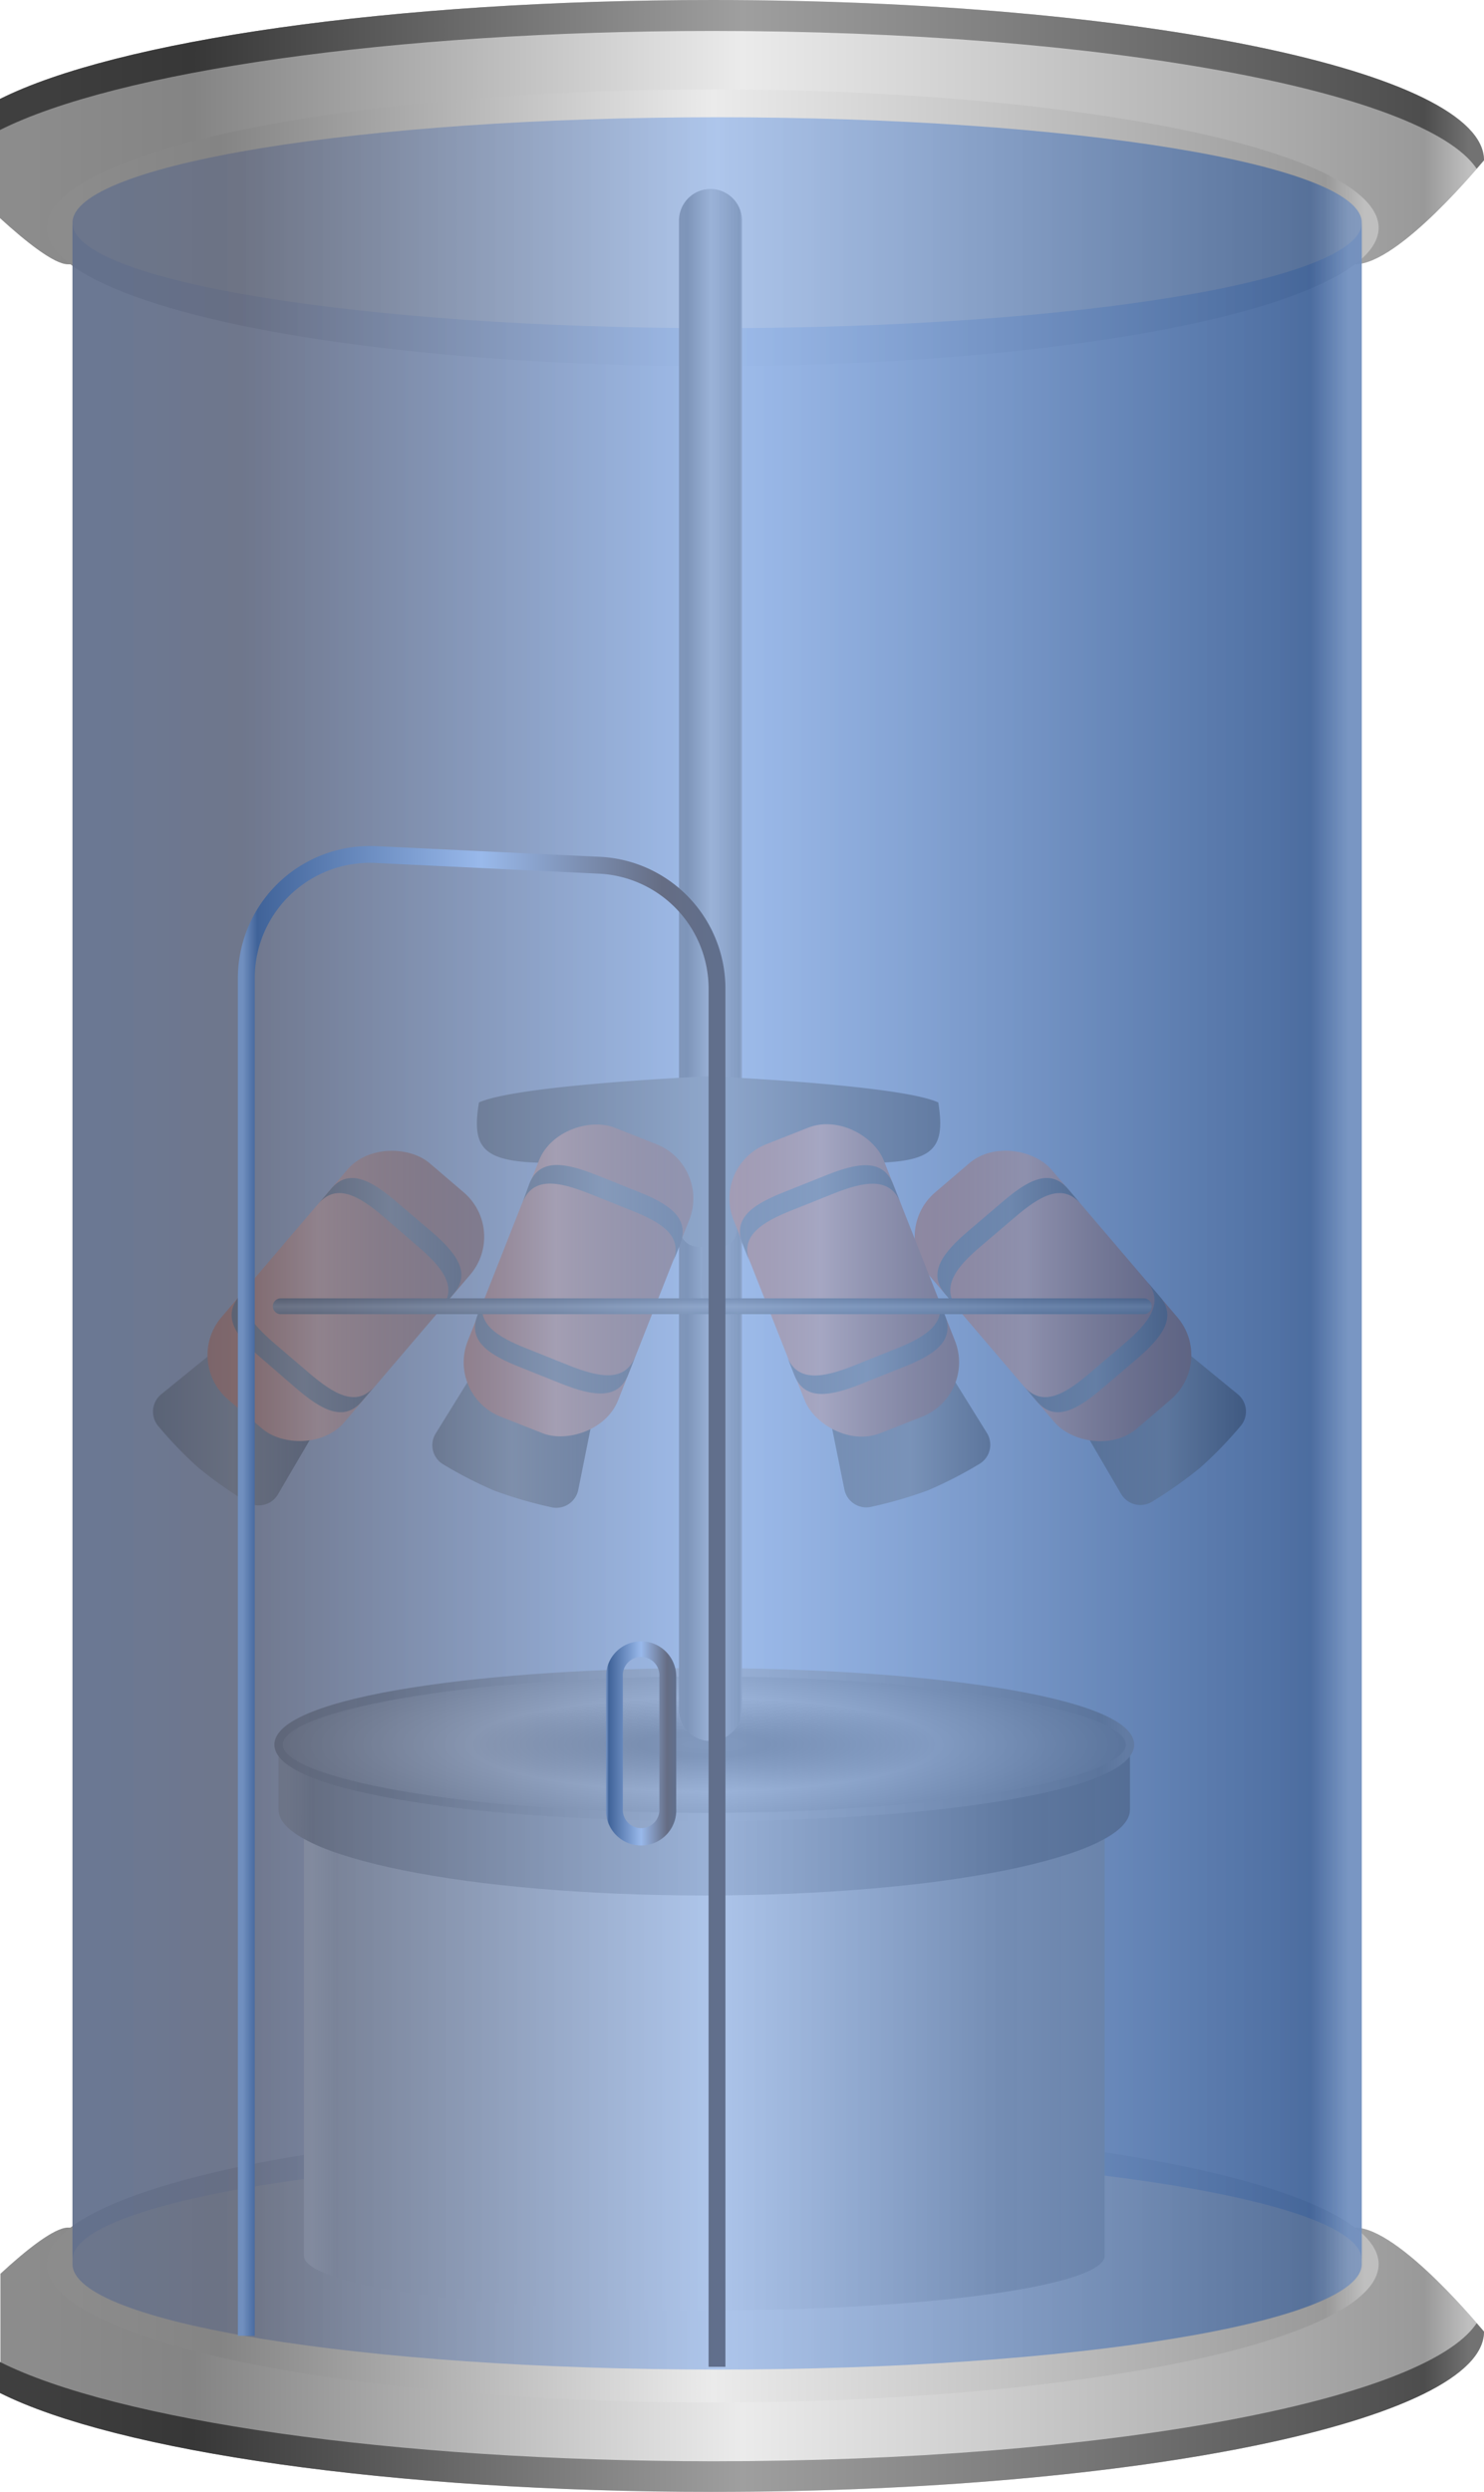 <svg xmlns="http://www.w3.org/2000/svg" xmlns:xlink="http://www.w3.org/1999/xlink" viewBox="0 0 176.05 295.4"><defs><style>.cls-1{fill:none;}.cls-2{fill:url(#New_Gradient_Swatch_2);}.cls-3{fill:url(#New_Gradient_Swatch_3);}.cls-4{fill:url(#New_Gradient_Swatch_2-2);}.cls-5{fill:url(#New_Gradient_Swatch_2-3);}.cls-6{fill:url(#New_Gradient_Swatch_3-2);}.cls-7{fill:url(#New_Gradient_Swatch_2-4);}.cls-138,.cls-8{opacity:0.75;}.cls-8{fill:url(#New_Gradient_Swatch_1);}.cls-9{fill:url(#New_Gradient_Swatch_2-5);}.cls-10{fill:url(#New_Gradient_Swatch_3-3);}.cls-11{clip-path:url(#clip-path);}.cls-12{fill:#727272;}.cls-13{fill:#717171;}.cls-14{fill:#707070;}.cls-15{fill:#6f6f6f;}.cls-16{fill:#6e6e6e;}.cls-17{fill:#6d6d6d;}.cls-18{fill:#6c6c6c;}.cls-19{fill:#6b6b6b;}.cls-20{fill:#6a6a6a;}.cls-21{fill:#696969;}.cls-22{fill:#686868;}.cls-23{fill:#676767;}.cls-24{fill:#666;}.cls-25{fill:#656565;}.cls-26{fill:#646464;}.cls-27{fill:#636363;}.cls-28{fill:#626262;}.cls-29{fill:#616161;}.cls-30{fill:#606060;}.cls-31{fill:#5e5e5e;}.cls-32{fill:#5d5d5d;}.cls-33{fill:#5c5c5c;}.cls-34{fill:#5b5b5b;}.cls-35{fill:#5a5a5a;}.cls-36{fill:#595959;}.cls-37{fill:#585858;}.cls-38{fill:#575757;}.cls-39{fill:#565656;}.cls-40{fill:#555;}.cls-41{fill:#545454;}.cls-42{fill:#535353;}.cls-43{fill:#525252;}.cls-44{fill:#515151;}.cls-45{fill:#505050;}.cls-46{fill:#4f4f4f;}.cls-47{fill:#4e4e4e;}.cls-48{fill:#4d4d4d;}.cls-49{fill:#5f5f5f;}.cls-50{fill:#737373;}.cls-51{fill:#747474;}.cls-52{fill:#757575;}.cls-53{fill:#777;}.cls-54{fill:#787878;}.cls-55{fill:#797979;}.cls-56{fill:#7a7a7a;}.cls-57{fill:#7b7b7b;}.cls-58{fill:#7c7c7c;}.cls-59{fill:#7d7d7d;}.cls-60{fill:#7e7e7e;}.cls-61{fill:#7f7f7f;}.cls-62{fill:gray;}.cls-63{fill:#818181;}.cls-64{fill:#828282;}.cls-65{fill:#838383;}.cls-66{fill:#848484;}.cls-67{fill:#858585;}.cls-68{fill:#868686;}.cls-69{fill:#878787;}.cls-70{fill:#888;}.cls-71{fill:#898989;}.cls-72{fill:#8a8a8a;}.cls-73{fill:#8b8b8b;}.cls-74{fill:#8c8c8c;}.cls-75{fill:#8d8d8d;}.cls-76{fill:#8e8e8e;}.cls-77{fill:#8f8f8f;}.cls-78{fill:#909090;}.cls-79{fill:#919191;}.cls-80{fill:#929292;}.cls-81{fill:#939393;}.cls-82{fill:#949494;}.cls-83{fill:#959595;}.cls-84{fill:#969696;}.cls-85{fill:#979797;}.cls-86{fill:#989898;}.cls-87{fill:#999;}.cls-88{fill:#9a9a9a;}.cls-89{fill:#9b9b9b;}.cls-90{fill:#9c9c9c;}.cls-91{fill:#9d9d9d;}.cls-92{fill:#9e9e9e;}.cls-93{fill:#9f9f9f;}.cls-94{fill:#767676;}.cls-95{fill:#4c4c4c;}.cls-96{fill:#4b4b4b;}.cls-97{fill:#4a4a4a;}.cls-98{fill:#494949;}.cls-99{fill:#484848;}.cls-100{fill:#474747;}.cls-101{fill:#464646;}.cls-102{fill:#454545;}.cls-103{fill:#444;}.cls-104{fill:#434343;}.cls-105{fill:#424242;}.cls-106{fill:#414141;}.cls-107{fill:#404040;}.cls-108{fill:#3f3f3f;}.cls-109{fill:#3e3e3e;}.cls-110{fill:#3d3d3d;}.cls-111{fill:#3c3c3c;}.cls-112{fill:#3b3b3b;}.cls-113{fill:#3a3a3a;}.cls-114{fill:#393939;}.cls-115{fill:#383838;}.cls-116{fill:#373737;}.cls-117{fill:url(#New_Gradient_Swatch_3-4);}.cls-118{fill:url(#linear-gradient);}.cls-119{fill:url(#New_Gradient_Swatch_5);}.cls-120{fill:url(#New_Gradient_Swatch_5-2);}.cls-121{fill:url(#New_Gradient_Swatch_5-3);}.cls-122{fill:url(#linear-gradient-2);}.cls-123{fill:url(#New_Gradient_Swatch_5-4);}.cls-124{fill:url(#New_Gradient_Swatch_5-5);}.cls-125{fill:url(#New_Gradient_Swatch_5-6);}.cls-126{fill:url(#linear-gradient-3);}.cls-127{fill:url(#New_Gradient_Swatch_5-7);}.cls-128{fill:url(#New_Gradient_Swatch_5-8);}.cls-129{fill:url(#New_Gradient_Swatch_5-9);}.cls-130{fill:url(#linear-gradient-4);}.cls-131{fill:url(#New_Gradient_Swatch_5-10);}.cls-132{fill:url(#New_Gradient_Swatch_5-11);}.cls-133{fill:url(#New_Gradient_Swatch_5-12);}.cls-134{fill:url(#linear-gradient-5);}.cls-135{fill:url(#New_Gradient_Swatch_5-13);}.cls-136{fill:url(#New_Gradient_Swatch_5-14);}.cls-137{fill:url(#New_Gradient_Swatch_5-15);}.cls-138{fill:url(#New_Gradient_Swatch_1-2);}.cls-139{fill:url(#New_Gradient_Swatch_1-3);}.cls-140{fill:url(#New_Gradient_Swatch_1-4);}</style><linearGradient id="New_Gradient_Swatch_2" y1="279.74" x2="176.05" y2="279.74" gradientUnits="userSpaceOnUse"><stop offset="0.02" stop-color="#8c8c8c"/><stop offset="0.13" stop-color="#848484"/><stop offset="0.5" stop-color="#ebebeb"/><stop offset="0.96" stop-color="#999"/><stop offset="0.99" stop-color="#bfbfbf"/></linearGradient><linearGradient id="New_Gradient_Swatch_3" y1="285.39" x2="176.05" y2="285.39" gradientUnits="userSpaceOnUse"><stop offset="0.02" stop-color="#3f3f3f"/><stop offset="0.13" stop-color="#373737"/><stop offset="0.5" stop-color="#9f9f9f"/><stop offset="0.96" stop-color="#4d4d4d"/><stop offset="0.99" stop-color="#727272"/></linearGradient><linearGradient id="New_Gradient_Swatch_2-2" x1="5.55" y1="268.4" x2="163.55" y2="268.4" xlink:href="#New_Gradient_Swatch_2"/><linearGradient id="New_Gradient_Swatch_2-3" y1="15.67" x2="176.05" y2="15.67" xlink:href="#New_Gradient_Swatch_2"/><linearGradient id="New_Gradient_Swatch_3-2" y1="10.02" x2="176.05" y2="10.02" xlink:href="#New_Gradient_Swatch_3"/><linearGradient id="New_Gradient_Swatch_2-4" x1="5.55" y1="27" x2="163.55" y2="27" xlink:href="#New_Gradient_Swatch_2"/><linearGradient id="New_Gradient_Swatch_1" x1="8.6" y1="-106.85" x2="161.55" y2="-106.85" gradientTransform="matrix(1, 0, 0, -1, 0, 40.31)" gradientUnits="userSpaceOnUse"><stop offset="0.02" stop-color="#616f8c"/><stop offset="0.13" stop-color="#656d84"/><stop offset="0.5" stop-color="#99b9eb"/><stop offset="0.96" stop-color="#406399"/><stop offset="0.99" stop-color="#708fbf"/></linearGradient><linearGradient id="New_Gradient_Swatch_2-5" x1="131.05" y1="237.4" x2="36.05" y2="237.4" xlink:href="#New_Gradient_Swatch_2"/><linearGradient id="New_Gradient_Swatch_3-3" x1="134.05" y1="211.47" x2="33.05" y2="211.47" xlink:href="#New_Gradient_Swatch_3"/><clipPath id="clip-path"><ellipse class="cls-1" cx="83.55" cy="206.82" rx="50.5" ry="8.58"/></clipPath><linearGradient id="New_Gradient_Swatch_3-4" x1="32.55" y1="206.82" x2="134.55" y2="206.82" xlink:href="#New_Gradient_Swatch_3"/><linearGradient id="linear-gradient" x1="80.55" y1="114.49" x2="88.02" y2="114.49" xlink:href="#New_Gradient_Swatch_3"/><linearGradient id="New_Gradient_Swatch_5" x1="83.84" y1="127.57" x2="84.36" y2="127.57" gradientUnits="userSpaceOnUse"><stop offset="0" stop-color="#3e3f3e"/><stop offset="0.5" stop-color="#70726f"/><stop offset="1" stop-color="#212121"/></linearGradient><linearGradient id="New_Gradient_Swatch_5-2" x1="56.59" y1="141.32" x2="111.61" y2="141.32" xlink:href="#New_Gradient_Swatch_5"/><linearGradient id="New_Gradient_Swatch_5-3" x1="18.15" y1="169.14" x2="37.28" y2="169.14" xlink:href="#New_Gradient_Swatch_5"/><linearGradient id="linear-gradient-2" x1="24.63" y1="153.63" x2="57.44" y2="153.63" gradientTransform="translate(131.23 22.67) rotate(49.51)" gradientUnits="userSpaceOnUse"><stop offset="0" stop-color="#c44c18"/><stop offset="0.07" stop-color="#c85320"/><stop offset="0.18" stop-color="#d46535"/><stop offset="0.31" stop-color="#e78458"/><stop offset="0.4" stop-color="#f79c74"/><stop offset="0.47" stop-color="#e18861"/><stop offset="0.63" stop-color="#b8633e"/><stop offset="0.78" stop-color="#9b4825"/><stop offset="0.91" stop-color="#883816"/><stop offset="1" stop-color="#823210"/></linearGradient><linearGradient id="New_Gradient_Swatch_5-4" x1="27.48" y1="159.65" x2="44.49" y2="159.65" xlink:href="#New_Gradient_Swatch_5"/><linearGradient id="New_Gradient_Swatch_5-5" x1="37.75" y1="147.41" x2="54.76" y2="147.41" xlink:href="#New_Gradient_Swatch_5"/><linearGradient id="New_Gradient_Swatch_5-6" x1="128.68" y1="169.14" x2="147.82" y2="169.14" xlink:href="#New_Gradient_Swatch_5"/><linearGradient id="linear-gradient-3" x1="108.52" y1="153.63" x2="141.33" y2="153.63" gradientTransform="translate(129.67 -44.33) rotate(40.49)" xlink:href="#linear-gradient-2"/><linearGradient id="New_Gradient_Swatch_5-7" x1="121.48" y1="159.65" x2="138.48" y2="159.65" xlink:href="#New_Gradient_Swatch_5"/><linearGradient id="New_Gradient_Swatch_5-8" x1="111.2" y1="147.41" x2="128.21" y2="147.41" xlink:href="#New_Gradient_Swatch_5"/><linearGradient id="New_Gradient_Swatch_5-9" x1="98.49" y1="170.69" x2="117.49" y2="170.69" xlink:href="#New_Gradient_Swatch_5"/><linearGradient id="linear-gradient-4" x1="86.53" y1="151.79" x2="113.77" y2="151.79" gradientTransform="translate(62.76 -26.18) rotate(21.55)" xlink:href="#linear-gradient-2"/><linearGradient id="New_Gradient_Swatch_5-10" x1="93.41" y1="159.49" x2="112.4" y2="159.49" xlink:href="#New_Gradient_Swatch_5"/><linearGradient id="New_Gradient_Swatch_5-11" x1="87.81" y1="143.85" x2="106.8" y2="143.85" xlink:href="#New_Gradient_Swatch_5"/><linearGradient id="New_Gradient_Swatch_5-12" x1="51.28" y1="170.69" x2="70.29" y2="170.69" xlink:href="#New_Gradient_Swatch_5"/><linearGradient id="linear-gradient-5" x1="55.01" y1="151.79" x2="82.24" y2="151.79" gradientTransform="translate(184.6 32.21) rotate(68.45)" xlink:href="#linear-gradient-2"/><linearGradient id="New_Gradient_Swatch_5-13" x1="56.38" y1="159.49" x2="75.37" y2="159.49" xlink:href="#New_Gradient_Swatch_5"/><linearGradient id="New_Gradient_Swatch_5-14" x1="61.98" y1="143.85" x2="80.96" y2="143.85" xlink:href="#New_Gradient_Swatch_5"/><linearGradient id="New_Gradient_Swatch_5-15" x1="84.5" y1="155.79" x2="84.5" y2="153.91" xlink:href="#New_Gradient_Swatch_5"/><linearGradient id="New_Gradient_Swatch_1-2" x1="8.6" y1="147.4" x2="161.55" y2="147.4" gradientTransform="matrix(1, 0, 0, 1, 0, 0)" xlink:href="#New_Gradient_Swatch_1"/><linearGradient id="New_Gradient_Swatch_1-3" x1="86.08" y1="190.43" x2="28.22" y2="190.43" gradientTransform="matrix(1, 0, 0, 1, 0, 0)" xlink:href="#New_Gradient_Swatch_1"/><linearGradient id="New_Gradient_Swatch_1-4" x1="80.22" y1="206.57" x2="71.89" y2="206.57" gradientTransform="matrix(1, 0, 0, 1, 0, 0)" xlink:href="#New_Gradient_Swatch_1"/></defs><title>lab_01</title><g id="Layer_2" data-name="Layer 2"><g id="камера_испытаний_климатическая" data-name="камера испытаний+климатическая"><g id="lab_01"><path class="cls-2" d="M176.05,276.4S166,264.07,160.77,264.07H8.05c-1.61,0-4.94,2.64-8,5.47v14.14c13.75,6.88,46.42,11.72,84.55,11.72C135.09,295.4,176.05,286.9,176.05,276.4Z"/><path class="cls-3" d="M176.05,276.4s-.32-.39-.87-1c-6.17,9.25-44.39,16.37-90.63,16.37C46.4,291.74,13.73,286.89,0,280v3.68c13.75,6.88,46.42,11.72,84.55,11.72C135.09,295.4,176.05,286.9,176.05,276.4Z"/><ellipse class="cls-4" cx="84.55" cy="268.4" rx="79" ry="16.4"/><path class="cls-5" d="M160.77,31.33C166,31.33,176.05,19,176.05,19c0-10.49-41-19-91.5-19C46.42,0,13.75,4.84,0,11.73V25.86c3.11,2.84,6.44,5.47,8.05,5.47Z"/><path class="cls-6" d="M175.18,20c.55-.64.87-1,.87-1,0-10.49-41-19-91.5-19C46.42,0,13.75,4.84,0,11.73v3.68C13.73,8.52,46.4,3.67,84.55,3.67,130.79,3.67,169,10.79,175.18,20Z"/><ellipse class="cls-7" cx="84.55" cy="27" rx="79" ry="16.4"/><path class="cls-8" d="M161.55,267.9c0-6.9-34.23-12.5-76.47-12.5S8.6,261,8.6,267.9V26.4c0,6.91,34.24,12.5,76.48,12.5s76.47-5.59,76.47-12.5Z"/><path class="cls-9" d="M83.55,200.9c-26.23,0-47.5,2.91-47.5,6.5v60c0,3.59,21.27,6.5,47.5,6.5s47.5-2.91,47.5-6.5v-60C131.05,203.81,109.79,200.9,83.55,200.9Z"/><path class="cls-10" d="M83.55,198.24c-27.89,0-50.5,4.55-50.5,10.16v6.13c0,5.61,22.61,10.17,50.5,10.17s50.5-4.56,50.5-10.17V208.4C134.05,202.79,111.45,198.24,83.55,198.24Z"/><g class="cls-11"><rect class="cls-12" x="33.05" y="198.24" width="101" height="17.17"/><ellipse class="cls-12" cx="83.55" cy="206.82" rx="54.68" ry="10.94"/><ellipse class="cls-13" cx="83.55" cy="206.82" rx="54.64" ry="10.93"/><ellipse class="cls-14" cx="83.55" cy="206.82" rx="54.6" ry="10.92"/><ellipse class="cls-15" cx="83.55" cy="206.82" rx="54.56" ry="10.91"/><ellipse class="cls-16" cx="83.55" cy="206.82" rx="54.52" ry="10.9"/><ellipse class="cls-17" cx="83.55" cy="206.82" rx="54.48" ry="10.9"/><ellipse class="cls-18" cx="83.55" cy="206.82" rx="54.44" ry="10.89"/><ellipse class="cls-19" cx="83.55" cy="206.82" rx="54.4" ry="10.88"/><ellipse class="cls-20" cx="83.55" cy="206.82" rx="54.36" ry="10.87"/><ellipse class="cls-21" cx="83.55" cy="206.82" rx="54.31" ry="10.86"/><ellipse class="cls-22" cx="83.55" cy="206.82" rx="54.27" ry="10.85"/><ellipse class="cls-23" cx="83.55" cy="206.82" rx="54.23" ry="10.85"/><ellipse class="cls-24" cx="83.55" cy="206.82" rx="54.19" ry="10.84"/><ellipse class="cls-25" cx="83.55" cy="206.82" rx="54.15" ry="10.83"/><ellipse class="cls-26" cx="83.55" cy="206.82" rx="54.11" ry="10.82"/><ellipse class="cls-27" cx="83.55" cy="206.82" rx="54.07" ry="10.81"/><ellipse class="cls-28" cx="83.55" cy="206.82" rx="54.03" ry="10.81"/><ellipse class="cls-29" cx="83.55" cy="206.82" rx="53.99" ry="10.8"/><ellipse class="cls-30" cx="83.55" cy="206.82" rx="53.94" ry="10.79"/><ellipse class="cls-31" cx="83.55" cy="206.82" rx="53.9" ry="10.78"/><ellipse class="cls-32" cx="83.55" cy="206.82" rx="53.86" ry="10.77"/><ellipse class="cls-33" cx="83.55" cy="206.82" rx="53.82" ry="10.76"/><ellipse class="cls-34" cx="83.55" cy="206.82" rx="53.78" ry="10.76"/><ellipse class="cls-35" cx="83.55" cy="206.82" rx="53.74" ry="10.75"/><ellipse class="cls-36" cx="83.55" cy="206.82" rx="53.7" ry="10.74"/><ellipse class="cls-37" cx="83.55" cy="206.82" rx="53.66" ry="10.73"/><ellipse class="cls-38" cx="83.55" cy="206.82" rx="53.62" ry="10.72"/><ellipse class="cls-39" cx="83.55" cy="206.82" rx="53.58" ry="10.72"/><ellipse class="cls-40" cx="83.55" cy="206.82" rx="53.53" ry="10.71"/><ellipse class="cls-41" cx="83.55" cy="206.82" rx="53.49" ry="10.7"/><ellipse class="cls-42" cx="83.55" cy="206.82" rx="53.45" ry="10.69"/><ellipse class="cls-43" cx="83.55" cy="206.82" rx="53.41" ry="10.68"/><ellipse class="cls-44" cx="83.55" cy="206.82" rx="53.37" ry="10.67"/><ellipse class="cls-45" cx="83.55" cy="206.82" rx="53.33" ry="10.67"/><ellipse class="cls-46" cx="83.55" cy="206.82" rx="53.29" ry="10.66"/><ellipse class="cls-47" cx="83.55" cy="206.82" rx="53.25" ry="10.65"/><ellipse class="cls-48" cx="83.55" cy="206.82" rx="53.21" ry="10.64"/><ellipse class="cls-48" cx="83.55" cy="206.82" rx="53.16" ry="10.63"/><ellipse class="cls-47" cx="83.55" cy="206.82" rx="52.86" ry="10.57"/><ellipse class="cls-46" cx="83.55" cy="206.82" rx="52.55" ry="10.51"/><ellipse class="cls-45" cx="83.55" cy="206.82" rx="52.24" ry="10.45"/><ellipse class="cls-44" cx="83.55" cy="206.82" rx="51.93" ry="10.39"/><ellipse class="cls-43" cx="83.55" cy="206.82" rx="51.62" ry="10.32"/><ellipse class="cls-42" cx="83.55" cy="206.82" rx="51.31" ry="10.26"/><ellipse class="cls-41" cx="83.55" cy="206.82" rx="51" ry="10.2"/><ellipse class="cls-40" cx="83.55" cy="206.82" rx="50.69" ry="10.14"/><ellipse class="cls-39" cx="83.55" cy="206.82" rx="50.38" ry="10.08"/><ellipse class="cls-38" cx="83.55" cy="206.82" rx="50.07" ry="10.01"/><ellipse class="cls-37" cx="83.55" cy="206.82" rx="49.76" ry="9.95"/><ellipse class="cls-36" cx="83.55" cy="206.82" rx="49.45" ry="9.89"/><ellipse class="cls-35" cx="83.55" cy="206.82" rx="49.14" ry="9.83"/><ellipse class="cls-34" cx="83.55" cy="206.82" rx="48.83" ry="9.77"/><ellipse class="cls-33" cx="83.55" cy="206.82" rx="48.52" ry="9.7"/><ellipse class="cls-32" cx="83.55" cy="206.82" rx="48.21" ry="9.64"/><ellipse class="cls-31" cx="83.55" cy="206.82" rx="47.9" ry="9.58"/><ellipse class="cls-49" cx="83.55" cy="206.82" rx="47.59" ry="9.52"/><ellipse class="cls-30" cx="83.55" cy="206.82" rx="47.28" ry="9.46"/><ellipse class="cls-29" cx="83.55" cy="206.82" rx="46.97" ry="9.39"/><ellipse class="cls-28" cx="83.55" cy="206.82" rx="46.66" ry="9.33"/><ellipse class="cls-27" cx="83.55" cy="206.82" rx="46.35" ry="9.27"/><ellipse class="cls-26" cx="83.55" cy="206.82" rx="46.04" ry="9.21"/><ellipse class="cls-25" cx="83.55" cy="206.82" rx="45.73" ry="9.15"/><ellipse class="cls-24" cx="83.55" cy="206.82" rx="45.42" ry="9.08"/><ellipse class="cls-23" cx="83.55" cy="206.82" rx="45.11" ry="9.02"/><ellipse class="cls-22" cx="83.55" cy="206.82" rx="44.81" ry="8.96"/><ellipse class="cls-21" cx="83.55" cy="206.82" rx="44.5" ry="8.9"/><ellipse class="cls-20" cx="83.55" cy="206.82" rx="44.19" ry="8.84"/><ellipse class="cls-19" cx="83.55" cy="206.82" rx="43.88" ry="8.78"/><ellipse class="cls-18" cx="83.55" cy="206.82" rx="43.57" ry="8.71"/><ellipse class="cls-17" cx="83.55" cy="206.82" rx="43.26" ry="8.65"/><ellipse class="cls-16" cx="83.55" cy="206.82" rx="42.95" ry="8.59"/><ellipse class="cls-15" cx="83.55" cy="206.82" rx="42.64" ry="8.53"/><ellipse class="cls-14" cx="83.55" cy="206.82" rx="42.33" ry="8.47"/><ellipse class="cls-13" cx="83.55" cy="206.82" rx="42.02" ry="8.4"/><ellipse class="cls-12" cx="83.55" cy="206.82" rx="41.71" ry="8.34"/><ellipse class="cls-50" cx="83.55" cy="206.82" rx="41.4" ry="8.28"/><ellipse class="cls-51" cx="83.55" cy="206.82" rx="41.09" ry="8.22"/><ellipse class="cls-52" cx="83.55" cy="206.82" rx="40.78" ry="8.16"/><ellipse class="cls-53" cx="83.55" cy="206.82" rx="40.47" ry="8.09"/><ellipse class="cls-54" cx="83.55" cy="206.82" rx="40.16" ry="8.03"/><ellipse class="cls-55" cx="83.55" cy="206.82" rx="39.85" ry="7.97"/><ellipse class="cls-56" cx="83.55" cy="206.82" rx="39.54" ry="7.91"/><ellipse class="cls-57" cx="83.55" cy="206.82" rx="39.23" ry="7.85"/><ellipse class="cls-58" cx="83.55" cy="206.82" rx="38.92" ry="7.78"/><ellipse class="cls-59" cx="83.55" cy="206.82" rx="38.61" ry="7.72"/><ellipse class="cls-60" cx="83.55" cy="206.82" rx="38.3" ry="7.66"/><ellipse class="cls-61" cx="83.55" cy="206.82" rx="37.99" ry="7.6"/><ellipse class="cls-62" cx="83.55" cy="206.82" rx="37.68" ry="7.54"/><ellipse class="cls-63" cx="83.55" cy="206.82" rx="37.37" ry="7.47"/><ellipse class="cls-64" cx="83.55" cy="206.82" rx="37.06" ry="7.41"/><ellipse class="cls-65" cx="83.55" cy="206.82" rx="36.75" ry="7.35"/><ellipse class="cls-66" cx="83.55" cy="206.82" rx="36.45" ry="7.29"/><ellipse class="cls-67" cx="83.55" cy="206.82" rx="36.14" ry="7.23"/><ellipse class="cls-68" cx="83.55" cy="206.82" rx="35.83" ry="7.17"/><ellipse class="cls-69" cx="83.55" cy="206.82" rx="35.52" ry="7.1"/><ellipse class="cls-70" cx="83.55" cy="206.82" rx="35.21" ry="7.04"/><ellipse class="cls-71" cx="83.55" cy="206.82" rx="34.9" ry="6.98"/><ellipse class="cls-72" cx="83.55" cy="206.82" rx="34.59" ry="6.92"/><ellipse class="cls-73" cx="83.55" cy="206.82" rx="34.28" ry="6.86"/><ellipse class="cls-74" cx="83.55" cy="206.82" rx="33.97" ry="6.79"/><ellipse class="cls-75" cx="83.55" cy="206.82" rx="33.66" ry="6.73"/><ellipse class="cls-76" cx="83.55" cy="206.82" rx="33.35" ry="6.67"/><ellipse class="cls-77" cx="83.55" cy="206.82" rx="33.04" ry="6.61"/><ellipse class="cls-78" cx="83.55" cy="206.82" rx="32.73" ry="6.55"/><ellipse class="cls-79" cx="83.55" cy="206.82" rx="32.42" ry="6.48"/><ellipse class="cls-80" cx="83.55" cy="206.82" rx="32.11" ry="6.42"/><ellipse class="cls-81" cx="83.55" cy="206.82" rx="31.8" ry="6.36"/><ellipse class="cls-82" cx="83.55" cy="206.82" rx="31.49" ry="6.3"/><ellipse class="cls-83" cx="83.55" cy="206.82" rx="31.18" ry="6.24"/><ellipse class="cls-84" cx="83.55" cy="206.82" rx="30.87" ry="6.17"/><ellipse class="cls-85" cx="83.55" cy="206.82" rx="30.56" ry="6.11"/><ellipse class="cls-86" cx="83.55" cy="206.82" rx="30.25" ry="6.05"/><ellipse class="cls-87" cx="83.55" cy="206.82" rx="29.94" ry="5.99"/><ellipse class="cls-88" cx="83.55" cy="206.82" rx="29.63" ry="5.93"/><ellipse class="cls-89" cx="83.55" cy="206.82" rx="29.32" ry="5.86"/><ellipse class="cls-90" cx="83.55" cy="206.82" rx="29.01" ry="5.8"/><ellipse class="cls-91" cx="83.55" cy="206.82" rx="28.7" ry="5.74"/><ellipse class="cls-92" cx="83.55" cy="206.82" rx="28.4" ry="5.68"/><ellipse class="cls-93" cx="83.55" cy="206.82" rx="28.09" ry="5.62"/><ellipse class="cls-93" cx="83.55" cy="206.82" rx="27.78" ry="5.56"/><ellipse class="cls-92" cx="83.55" cy="206.82" rx="27.58" ry="5.52"/><ellipse class="cls-91" cx="83.55" cy="206.82" rx="27.38" ry="5.48"/><ellipse class="cls-90" cx="83.55" cy="206.82" rx="27.19" ry="5.44"/><ellipse class="cls-89" cx="83.55" cy="206.82" rx="26.99" ry="5.4"/><ellipse class="cls-88" cx="83.55" cy="206.82" rx="26.8" ry="5.36"/><ellipse class="cls-87" cx="83.55" cy="206.82" rx="26.6" ry="5.32"/><ellipse class="cls-86" cx="83.55" cy="206.82" rx="26.4" ry="5.28"/><ellipse class="cls-85" cx="83.55" cy="206.82" rx="26.21" ry="5.24"/><ellipse class="cls-84" cx="83.55" cy="206.82" rx="26.01" ry="5.2"/><ellipse class="cls-83" cx="83.55" cy="206.82" rx="25.81" ry="5.16"/><ellipse class="cls-82" cx="83.55" cy="206.82" rx="25.62" ry="5.12"/><ellipse class="cls-81" cx="83.55" cy="206.82" rx="25.42" ry="5.08"/><ellipse class="cls-80" cx="83.55" cy="206.82" rx="25.23" ry="5.05"/><ellipse class="cls-79" cx="83.55" cy="206.82" rx="25.03" ry="5.01"/><ellipse class="cls-78" cx="83.55" cy="206.82" rx="24.83" ry="4.97"/><ellipse class="cls-77" cx="83.55" cy="206.82" rx="24.64" ry="4.93"/><ellipse class="cls-76" cx="83.55" cy="206.82" rx="24.44" ry="4.89"/><ellipse class="cls-75" cx="83.55" cy="206.82" rx="24.25" ry="4.85"/><ellipse class="cls-74" cx="83.55" cy="206.82" rx="24.05" ry="4.81"/><ellipse class="cls-73" cx="83.55" cy="206.82" rx="23.85" ry="4.77"/><ellipse class="cls-72" cx="83.55" cy="206.82" rx="23.66" ry="4.73"/><ellipse class="cls-71" cx="83.55" cy="206.82" rx="23.46" ry="4.69"/><ellipse class="cls-70" cx="83.55" cy="206.82" rx="23.26" ry="4.65"/><ellipse class="cls-69" cx="83.55" cy="206.82" rx="23.07" ry="4.61"/><ellipse class="cls-68" cx="83.55" cy="206.82" rx="22.87" ry="4.57"/><ellipse class="cls-67" cx="83.55" cy="206.82" rx="22.68" ry="4.54"/><ellipse class="cls-66" cx="83.55" cy="206.82" rx="22.48" ry="4.5"/><ellipse class="cls-65" cx="83.55" cy="206.82" rx="22.28" ry="4.46"/><ellipse class="cls-64" cx="83.55" cy="206.82" rx="22.09" ry="4.42"/><ellipse class="cls-63" cx="83.55" cy="206.82" rx="21.89" ry="4.38"/><ellipse class="cls-62" cx="83.55" cy="206.82" rx="21.7" ry="4.34"/><ellipse class="cls-61" cx="83.55" cy="206.82" rx="21.5" ry="4.3"/><ellipse class="cls-60" cx="83.55" cy="206.82" rx="21.3" ry="4.26"/><ellipse class="cls-59" cx="83.55" cy="206.82" rx="21.11" ry="4.22"/><ellipse class="cls-58" cx="83.55" cy="206.82" rx="20.91" ry="4.18"/><ellipse class="cls-57" cx="83.55" cy="206.82" rx="20.72" ry="4.14"/><ellipse class="cls-56" cx="83.55" cy="206.82" rx="20.52" ry="4.1"/><ellipse class="cls-55" cx="83.55" cy="206.82" rx="20.32" ry="4.06"/><ellipse class="cls-54" cx="83.55" cy="206.82" rx="20.13" ry="4.03"/><path class="cls-53" d="M83.55,202.84c-11,0-19.93,1.78-19.93,4s8.93,4,19.93,4,19.94-1.79,19.94-4S94.56,202.84,83.55,202.84Z"/><ellipse class="cls-94" cx="83.55" cy="206.82" rx="19.73" ry="3.95"/><ellipse class="cls-52" cx="83.55" cy="206.82" rx="19.54" ry="3.91"/><path class="cls-51" d="M83.55,203c-10.68,0-19.34,1.73-19.34,3.87s8.66,3.87,19.34,3.87,19.35-1.73,19.35-3.87S94.24,203,83.55,203Z"/><ellipse class="cls-50" cx="83.55" cy="206.82" rx="19.15" ry="3.83"/><ellipse class="cls-12" cx="83.55" cy="206.82" rx="18.95" ry="3.79"/><path class="cls-13" d="M83.55,203.07c-10.35,0-18.75,1.68-18.75,3.75s8.4,3.75,18.75,3.75,18.76-1.68,18.76-3.75S93.91,203.07,83.55,203.07Z"/><path class="cls-14" d="M83.55,203.11c-10.24,0-18.55,1.66-18.55,3.71s8.31,3.71,18.55,3.71,18.56-1.66,18.56-3.71S93.8,203.11,83.55,203.11Z"/><ellipse class="cls-15" cx="83.55" cy="206.82" rx="18.36" ry="3.67"/><path class="cls-16" d="M83.55,203.19c-10,0-18.16,1.62-18.16,3.63s8.13,3.63,18.16,3.63,18.17-1.62,18.17-3.63S93.59,203.19,83.55,203.19Z"/><path class="cls-17" d="M83.55,203.23c-9.92,0-18,1.61-18,3.59s8,3.6,18,3.6,18-1.61,18-3.6S93.48,203.23,83.55,203.23Z"/><ellipse class="cls-18" cx="83.55" cy="206.82" rx="17.77" ry="3.55"/><ellipse class="cls-20" cx="83.55" cy="206.82" rx="17.58" ry="3.52"/><path class="cls-21" d="M83.55,203.35c-9.59,0-17.38,1.55-17.38,3.47S74,210.3,83.55,210.3s17.39-1.56,17.39-3.48S93.15,203.35,83.55,203.35Z"/><ellipse class="cls-22" cx="83.55" cy="206.82" rx="17.18" ry="3.44"/><ellipse class="cls-23" cx="83.55" cy="206.82" rx="16.99" ry="3.4"/><path class="cls-24" d="M83.55,203.46c-9.27,0-16.79,1.51-16.79,3.36s7.52,3.36,16.79,3.36,16.8-1.5,16.8-3.36S92.83,203.46,83.55,203.46Z"/><path class="cls-25" d="M83.55,203.5C74.39,203.5,67,205,67,206.82s7.43,3.32,16.59,3.32,16.6-1.49,16.6-3.32S92.72,203.5,83.55,203.5Z"/><ellipse class="cls-26" cx="83.55" cy="206.82" rx="16.4" ry="3.28"/><path class="cls-27" d="M83.55,203.58c-8.94,0-16.2,1.45-16.2,3.24s7.26,3.24,16.2,3.24,16.21-1.45,16.21-3.24S92.5,203.58,83.55,203.58Z"/><path class="cls-28" d="M83.55,203.62c-8.84,0-16,1.43-16,3.2s7.16,3.2,16,3.2,16-1.43,16-3.2S92.4,203.62,83.55,203.62Z"/><ellipse class="cls-29" cx="83.55" cy="206.82" rx="15.81" ry="3.16"/><path class="cls-30" d="M83.55,203.7c-8.62,0-15.61,1.4-15.61,3.12s7,3.12,15.61,3.12,15.62-1.39,15.62-3.12S92.18,203.7,83.55,203.7Z"/><path class="cls-49" d="M83.55,203.74c-8.51,0-15.41,1.38-15.41,3.08s6.9,3.09,15.41,3.09S99,208.52,99,206.82,92.07,203.74,83.55,203.74Z"/><ellipse class="cls-31" cx="83.55" cy="206.82" rx="15.22" ry="3.04"/><ellipse class="cls-32" cx="83.55" cy="206.82" rx="15.03" ry="3.01"/><path class="cls-33" d="M83.55,203.86c-8.19,0-14.83,1.32-14.83,3s6.64,3,14.83,3,14.84-1.33,14.84-3S91.75,203.86,83.55,203.86Z"/><ellipse class="cls-34" cx="83.55" cy="206.82" rx="14.63" ry="2.93"/><ellipse class="cls-35" cx="83.55" cy="206.82" rx="14.44" ry="2.89"/><path class="cls-36" d="M83.55,204c-7.86,0-14.24,1.28-14.24,2.85s6.38,2.85,14.24,2.85,14.25-1.28,14.25-2.85S91.42,204,83.55,204Z"/><path class="cls-37" d="M83.55,204c-7.75,0-14,1.26-14,2.81s6.29,2.81,14,2.81,14-1.26,14-2.81S91.31,204,83.55,204Z"/><ellipse class="cls-38" cx="83.55" cy="206.82" rx="13.85" ry="2.77"/><path class="cls-39" d="M83.55,204.09c-7.54,0-13.65,1.22-13.65,2.73s6.11,2.73,13.65,2.73,13.66-1.22,13.66-2.73S91.1,204.09,83.55,204.09Z"/><path class="cls-40" d="M83.55,204.13c-7.43,0-13.45,1.2-13.45,2.69s6,2.69,13.45,2.69S97,208.31,97,206.82,91,204.13,83.55,204.13Z"/><ellipse class="cls-41" cx="83.55" cy="206.82" rx="13.26" ry="2.65"/><path class="cls-42" d="M83.55,204.21c-7.21,0-13.06,1.17-13.06,2.61s5.85,2.61,13.06,2.61,13.07-1.17,13.07-2.61S90.77,204.21,83.55,204.21Z"/><path class="cls-43" d="M83.55,204.25c-7.1,0-12.86,1.15-12.86,2.57s5.76,2.58,12.86,2.58,12.87-1.16,12.87-2.58S90.66,204.25,83.55,204.25Z"/><ellipse class="cls-44" cx="83.55" cy="206.82" rx="12.67" ry="2.53"/><ellipse class="cls-45" cx="83.55" cy="206.82" rx="12.48" ry="2.5"/><path class="cls-46" d="M83.55,204.37c-6.78,0-12.28,1.09-12.28,2.45s5.5,2.46,12.28,2.46,12.29-1.1,12.29-2.46S90.34,204.37,83.55,204.37Z"/><ellipse class="cls-47" cx="83.55" cy="206.82" rx="12.09" ry="2.42"/><ellipse class="cls-48" cx="83.55" cy="206.82" rx="11.89" ry="2.38"/><path class="cls-95" d="M83.55,204.48c-6.45,0-11.69,1.05-11.69,2.34s5.24,2.34,11.69,2.34,11.7-1,11.7-2.34S90,204.48,83.55,204.48Z"/><path class="cls-96" d="M83.55,204.52c-6.34,0-11.49,1-11.49,2.3s5.15,2.3,11.49,2.3,11.5-1,11.5-2.3S89.9,204.52,83.55,204.52Z"/><ellipse class="cls-97" cx="83.55" cy="206.82" rx="11.3" ry="2.26"/><path class="cls-98" d="M83.55,204.6c-6.13,0-11.1,1-11.1,2.22s5,2.22,11.1,2.22,11.11-1,11.11-2.22S89.69,204.6,83.55,204.6Z"/><path class="cls-99" d="M83.55,204.64c-6,0-10.9,1-10.9,2.18S77.53,209,83.55,209s10.91-1,10.91-2.18S89.58,204.64,83.55,204.64Z"/><ellipse class="cls-100" cx="83.55" cy="206.82" rx="10.71" ry="2.14"/><path class="cls-101" d="M83.55,204.72c-5.8,0-10.51.94-10.51,2.1s4.71,2.1,10.51,2.1,10.52-.94,10.52-2.1S89.36,204.72,83.55,204.72Z"/><path class="cls-102" d="M83.55,204.76c-5.69,0-10.32.92-10.32,2.06s4.63,2.07,10.32,2.07,10.33-.93,10.33-2.07S89.25,204.76,83.55,204.76Z"/><ellipse class="cls-103" cx="83.55" cy="206.82" rx="10.12" ry="2.02"/><ellipse class="cls-104" cx="83.55" cy="206.82" rx="9.93" ry="1.99"/><path class="cls-105" d="M83.55,204.88c-5.37,0-9.73.87-9.73,1.94s4.36,2,9.73,2,9.74-.87,9.74-2S88.93,204.88,83.55,204.88Z"/><ellipse class="cls-106" cx="83.55" cy="206.82" rx="9.54" ry="1.91"/><ellipse class="cls-107" cx="83.55" cy="206.82" rx="9.34" ry="1.87"/><path class="cls-108" d="M83.55,205c-5,0-9.14.82-9.14,1.83s4.1,1.83,9.14,1.83,9.15-.82,9.15-1.83S88.6,205,83.55,205Z"/><path class="cls-109" d="M83.55,205c-4.94,0-8.94.8-8.94,1.79s4,1.79,8.94,1.79,9-.8,9-1.79S88.5,205,83.55,205Z"/><ellipse class="cls-110" cx="83.55" cy="206.82" rx="8.75" ry="1.75"/><path class="cls-111" d="M83.55,205.11c-4.72,0-8.55.77-8.55,1.71s3.83,1.71,8.55,1.71,8.56-.76,8.56-1.71S88.28,205.11,83.55,205.11Z"/><path class="cls-112" d="M83.55,205.15c-4.61,0-8.35.75-8.35,1.67s3.74,1.67,8.35,1.67,8.36-.75,8.36-1.67S88.17,205.15,83.55,205.15Z"/><ellipse class="cls-113" cx="83.55" cy="206.82" rx="8.16" ry="1.63"/><path class="cls-114" d="M83.55,205.23c-4.39,0-8,.71-8,1.59s3.57,1.59,8,1.59,8-.71,8-1.59S88,205.23,83.55,205.23Z"/><path class="cls-115" d="M83.55,205.27c-4.29,0-7.77.69-7.77,1.55s3.48,1.56,7.77,1.56,7.78-.7,7.78-1.56S87.85,205.27,83.55,205.27Z"/><ellipse class="cls-116" cx="83.55" cy="206.82" rx="7.57" ry="1.51"/><ellipse class="cls-116" cx="83.55" cy="206.82" rx="7.38" ry="1.48"/><path class="cls-115" d="M83.55,205.5c-3.64,0-6.59.59-6.59,1.32s3,1.32,6.59,1.32,6.6-.59,6.6-1.32S87.2,205.5,83.55,205.5Z"/><ellipse class="cls-114" cx="83.55" cy="206.82" rx="5.8" ry="1.16"/><path class="cls-113" d="M83.55,205.82c-2.77,0-5,.45-5,1s2.24,1,5,1,5-.45,5-1S86.33,205.82,83.55,205.82Z"/><ellipse class="cls-111" cx="83.55" cy="206.82" rx="4.23" ry="0.85"/><ellipse class="cls-110" cx="83.55" cy="206.82" rx="3.44" ry="0.69"/><path class="cls-109" d="M83.55,206.29c-1.46,0-2.65.24-2.65.53s1.19.53,2.65.53,2.66-.23,2.66-.53S85,206.29,83.55,206.29Z"/><ellipse class="cls-108" cx="83.55" cy="206.82" rx="1.87" ry="0.37"/></g><path class="cls-117" d="M83.55,197.74c-24.72,0-51,3.18-51,9.08s26.28,9.08,51,9.08,51-3.18,51-9.08S108.28,197.74,83.55,197.74Zm0,17.16c-29.46,0-50-4.26-50-8.08s20.54-8.08,50-8.08,50,4.26,50,8.08S113,214.9,83.55,214.9Z"/><path class="cls-118" d="M84.29,22.4a3.75,3.75,0,0,0-3.74,3.74v176.7a3.74,3.74,0,0,0,7.47,0V26.14A3.75,3.75,0,0,0,84.29,22.4Z"/><g id="engeni_main"><path class="cls-119" d="M83.84,127.57h0Z"/><path class="cls-120" d="M84.1,127.58c-2.54.12-22.87,1.12-27.28,3.11-1,6.07.79,7.39,10.79,7.14a2.79,2.79,0,0,0,2.06,3.49c3.88-.13,2.38,3,2.94,3.5,1.69,1.56,8.25,0,8.12.62s.13,2.5,2.63,2.38c-.08,1.23-.11,3.22-.13,4.57A4.68,4.68,0,0,0,84,155l0,.07h.06l.05-.07a4.59,4.59,0,0,0,.78-2.61c0-1.35,0-3.34-.12-4.57,2.5.12,2.75-1.75,2.62-2.38s6.44.94,8.13-.62c.55-.52-.94-3.63,2.93-3.5a2.8,2.8,0,0,0,2.07-3.49c10,.25,11.75-1.07,10.79-7.14C107,128.7,86.64,127.7,84.1,127.58Z"/><path class="cls-121" d="M19.12,165.29a2.66,2.66,0,0,0-.28,3.84A47.16,47.16,0,0,0,23.55,174a49.69,49.69,0,0,0,5.66,4A2.64,2.64,0,0,0,33,177.1l4.33-7.39-11.53-9.85Z"/><rect class="cls-122" x="22.62" y="144.04" width="36.83" height="19.17" rx="6.92" ry="6.92" transform="translate(-102.45 85.08) rotate(-49.51)"/><path class="cls-123" d="M36.71,162.8l-4.05-3.46c-2.9-2.47-4.92-4.9-2.75-7.44l-1.52,1.78c-2.17,2.54-.15,5,2.75,7.44l4,3.46c2.89,2.47,5.61,4.09,7.78,1.55l1.52-1.79C42.32,166.88,39.61,165.27,36.71,162.8Z"/><path class="cls-124" d="M51.11,145.94l-4.06-3.46c-2.89-2.47-5.61-4.09-7.78-1.55l-1.52,1.79c2.17-2.55,4.89-.93,7.78,1.54l4,3.46c2.9,2.47,4.92,4.9,2.75,7.44l1.52-1.78C56,150.84,54,148.41,51.11,145.94Z"/><path class="cls-125" d="M140.22,159.86l-11.54,9.85L133,177.1a2.65,2.65,0,0,0,3.75.87,49.61,49.61,0,0,0,5.65-4,47.16,47.16,0,0,0,4.71-4.85,2.65,2.65,0,0,0-.27-3.84Z"/><rect class="cls-126" x="115.34" y="135.21" width="19.17" height="36.83" rx="6.92" ry="6.92" transform="translate(-69.84 117.91) rotate(-40.49)"/><path class="cls-127" d="M136.05,151.9c2.17,2.54.15,5-2.74,7.44l-4.06,3.46c-2.89,2.47-5.6,4.08-7.77,1.54l1.52,1.79c2.17,2.54,4.88.92,7.77-1.55l4.06-3.46c2.89-2.47,4.91-4.9,2.74-7.44Z"/><path class="cls-128" d="M118.92,142.48l-4.06,3.46c-2.89,2.47-4.91,4.9-2.75,7.44l1.53,1.78c-2.17-2.54-.15-5,2.74-7.44l4.06-3.46c2.89-2.47,5.6-4.09,7.77-1.54l-1.52-1.79C124.52,138.39,121.81,140,118.92,142.48Z"/><path class="cls-129" d="M112.59,162.65l-14.1,5.57,1.69,8.39a2.66,2.66,0,0,0,3.26,2,51.59,51.59,0,0,0,6.65-1.94,49.08,49.08,0,0,0,6-3.07,2.65,2.65,0,0,0,1-3.71Z"/><rect class="cls-130" x="90.57" y="133.37" width="19.17" height="36.83" rx="6.92" ry="6.92" transform="translate(-48.75 47.4) rotate(-21.55)"/><path class="cls-131" d="M111.24,153.76c1.22,3.11-1.48,4.75-5,6.15l-5,2c-3.54,1.4-6.63,2-7.86-1.07l.86,2.18c1.23,3.11,4.32,2.46,7.86,1.07l5-2c3.53-1.4,6.23-3,5-6.15Z"/><path class="cls-132" d="M98.08,139.29l-5,2c-3.54,1.4-6.23,3-5,6.15l.86,2.17c-1.22-3.1,1.48-4.74,5-6.14l5-2c3.54-1.4,6.63-2,7.86,1.06l-.86-2.17C104.71,137.25,101.62,137.89,98.08,139.29Z"/><path class="cls-133" d="M51.68,169.94a2.64,2.64,0,0,0,1,3.71,48.37,48.37,0,0,0,6,3.07,51.14,51.14,0,0,0,6.65,1.94,2.66,2.66,0,0,0,3.26-2l1.69-8.39-14.11-5.57Z"/><rect class="cls-134" x="50.21" y="142.21" width="36.83" height="19.17" rx="6.92" ry="6.92" transform="translate(-97.76 159.86) rotate(-68.45)"/><path class="cls-135" d="M67.51,161.87l-5-2c-3.54-1.4-6.24-3-5-6.15l-.86,2.18c-1.23,3.11,1.47,4.75,5,6.15l5,2c3.54,1.39,6.63,2,7.86-1.07l.86-2.18C74.14,163.91,71.05,163.27,67.51,161.87Z"/><path class="cls-136" d="M75.65,141.25l-5-2c-3.54-1.4-6.63-2-7.85,1.07L62,142.53c1.22-3.1,4.31-2.46,7.85-1.06l5,2c3.54,1.4,6.24,3,5,6.14l.86-2.17C81.89,144.29,79.19,142.65,75.65,141.25Z"/><path class="cls-137" d="M135.69,153.91H33.31a.94.94,0,0,0,0,1.88H135.69a.94.94,0,0,0,0-1.88Z"/></g><path class="cls-138" d="M8.6,268.4c0,6.91,34.24,12.5,76.48,12.5s76.47-5.59,76.47-12.5V26.4c0-6.9-34.23-12.5-76.47-12.5S8.6,19.5,8.6,26.4"/><path class="cls-139" d="M71.16,101.57l-26.52-1.26A15.67,15.67,0,0,0,28.22,116V276.9h2V116A13.67,13.67,0,0,1,44.54,102.3l26.52,1.27a13.66,13.66,0,0,1,13,13.65V280.57h2V117.22A15.65,15.65,0,0,0,71.16,101.57Z"/><path class="cls-140" d="M76.05,194.57a4.17,4.17,0,0,0-4.16,4.17V214.4a4.17,4.17,0,1,0,8.33,0V198.74A4.17,4.17,0,0,0,76.05,194.57Zm2.17,19.83a2.17,2.17,0,1,1-4.33,0V198.74a2.17,2.17,0,1,1,4.33,0Z"/></g></g></g></svg>
